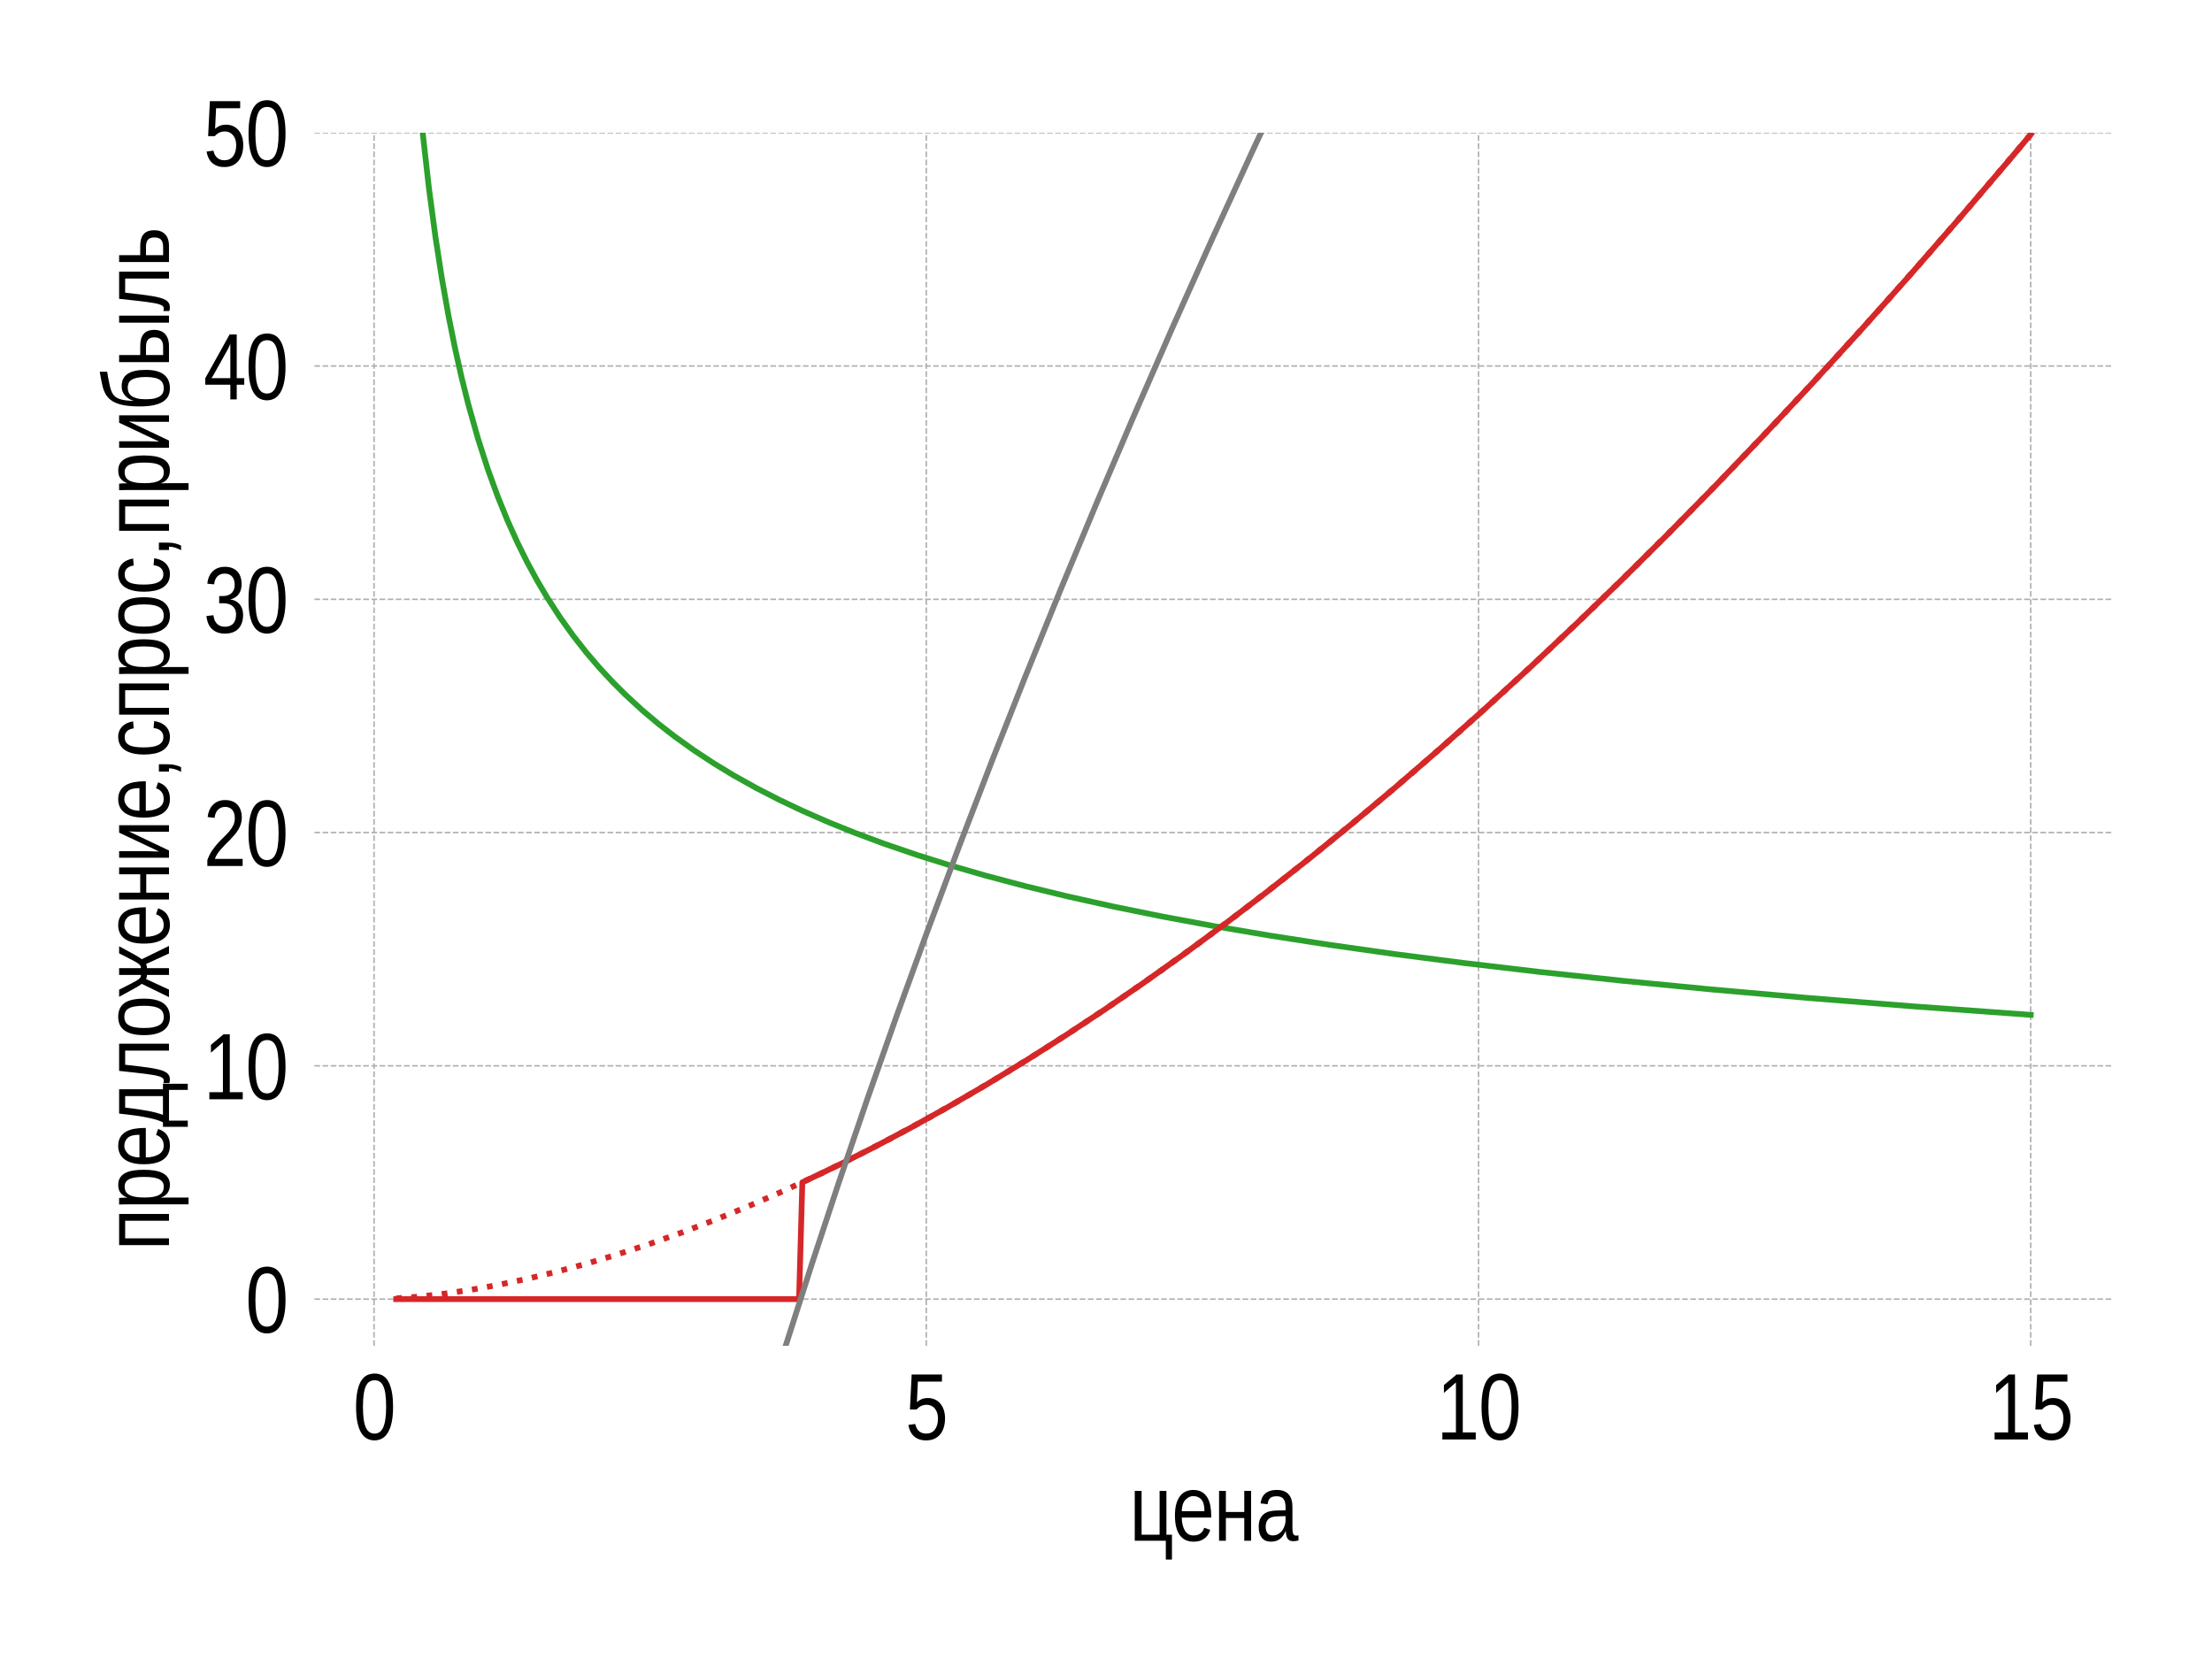 <?xml version="1.0" encoding="utf-8" standalone="no"?>
<!DOCTYPE svg PUBLIC "-//W3C//DTD SVG 1.1//EN"
  "http://www.w3.org/Graphics/SVG/1.1/DTD/svg11.dtd">
<svg xmlns:xlink="http://www.w3.org/1999/xlink" width="576pt" height="432pt" viewBox="0 0 576 432" xmlns="http://www.w3.org/2000/svg" version="1.1">
 <defs>
  <style type="text/css">*{stroke-linejoin: round; stroke-linecap: butt}</style>
 </defs>
 <g id="figure_1">
  <g id="patch_1">
   <path d="M 0 432 
L 576 432 
L 576 0 
L 0 0 
z
" style="fill: #ffffff"/>
  </g>
  <g id="axes_1">
   <g id="patch_2">
    <path d="M 81.875 350.44 
L 550.08 350.44 
L 550.08 34.56 
L 81.875 34.56 
z
" style="fill: #ffffff"/>
   </g>
   <g id="matplotlib.axis_1">
    <g id="xtick_1">
     <g id="line2d_1">
      <path d="M 97.405 350.44 
L 97.405 34.56 
" clip-path="url(#pac44718667)" style="fill: none; stroke-dasharray: 1.48,0.64; stroke-dashoffset: 0; stroke: #b0b0b0; stroke-width: 0.4"/>
     </g>
     <g id="text_1">
      <!-- 0 -->
      <g transform="translate(91.932 374.832) scale(0.24 -0.24)">
       <defs>
        <path id="LiberationSansNarrow-30" d="M 2713 2203 
Q 2713 1569 2614 1136 
Q 2516 703 2345 436 
Q 2175 169 1945 53 
Q 1716 -63 1453 -63 
Q 1191 -63 962 53 
Q 734 169 565 434 
Q 397 700 301 1133 
Q 206 1566 206 2203 
Q 206 2869 301 3305 
Q 397 3741 565 4000 
Q 734 4259 965 4364 
Q 1197 4469 1469 4469 
Q 1728 4469 1954 4364 
Q 2181 4259 2350 4000 
Q 2519 3741 2616 3305 
Q 2713 2869 2713 2203 
z
M 2244 2203 
Q 2244 2728 2194 3076 
Q 2144 3425 2044 3633 
Q 1944 3841 1798 3927 
Q 1653 4013 1469 4013 
Q 1275 4013 1125 3925 
Q 975 3838 875 3630 
Q 775 3422 723 3073 
Q 672 2725 672 2203 
Q 672 1697 723 1350 
Q 775 1003 876 792 
Q 978 581 1125 489 
Q 1272 397 1459 397 
Q 1641 397 1786 489 
Q 1931 581 2032 792 
Q 2134 1003 2189 1350 
Q 2244 1697 2244 2203 
z
" transform="scale(0.016)"/>
       </defs>
       <use xlink:href="#LiberationSansNarrow-30"/>
      </g>
     </g>
    </g>
    <g id="xtick_2">
     <g id="line2d_2">
      <path d="M 241.203 350.44 
L 241.203 34.56 
" clip-path="url(#pac44718667)" style="fill: none; stroke-dasharray: 1.48,0.64; stroke-dashoffset: 0; stroke: #b0b0b0; stroke-width: 0.4"/>
     </g>
     <g id="text_2">
      <!-- 5 -->
      <g transform="translate(235.73 374.832) scale(0.24 -0.24)">
       <defs>
        <path id="LiberationSansNarrow-35" d="M 2697 1434 
Q 2697 1103 2615 828 
Q 2534 553 2373 354 
Q 2213 156 1972 46 
Q 1731 -63 1416 -63 
Q 1131 -63 920 18 
Q 709 100 564 242 
Q 419 384 333 575 
Q 247 766 209 984 
L 675 1050 
Q 703 925 754 808 
Q 806 691 895 598 
Q 984 506 1114 451 
Q 1244 397 1428 397 
Q 1606 397 1753 464 
Q 1900 531 2003 662 
Q 2106 794 2162 984 
Q 2219 1175 2219 1422 
Q 2219 1625 2166 1795 
Q 2113 1966 2013 2089 
Q 1913 2213 1767 2281 
Q 1622 2350 1438 2350 
Q 1322 2350 1225 2325 
Q 1128 2300 1045 2256 
Q 963 2213 894 2155 
Q 825 2097 766 2034 
L 316 2034 
L 434 4403 
L 2488 4403 
L 2488 3925 
L 856 3925 
L 788 2528 
Q 909 2644 1093 2726 
Q 1278 2809 1531 2809 
Q 1800 2809 2015 2709 
Q 2231 2609 2382 2426 
Q 2534 2244 2615 1991 
Q 2697 1738 2697 1434 
z
" transform="scale(0.016)"/>
       </defs>
       <use xlink:href="#LiberationSansNarrow-35"/>
      </g>
     </g>
    </g>
    <g id="xtick_3">
     <g id="line2d_3">
      <path d="M 385 350.44 
L 385 34.56 
" clip-path="url(#pac44718667)" style="fill: none; stroke-dasharray: 1.48,0.64; stroke-dashoffset: 0; stroke: #b0b0b0; stroke-width: 0.4"/>
     </g>
     <g id="text_3">
      <!-- 10 -->
      <g transform="translate(374.054 374.832) scale(0.24 -0.24)">
       <defs>
        <path id="LiberationSansNarrow-31" d="M 400 0 
L 400 478 
L 1319 478 
L 1319 3866 
L 506 3156 
L 506 3688 
L 1359 4403 
L 1784 4403 
L 1784 478 
L 2663 478 
L 2663 0 
L 400 0 
z
" transform="scale(0.016)"/>
       </defs>
       <use xlink:href="#LiberationSansNarrow-31"/>
       <use xlink:href="#LiberationSansNarrow-30" x="45.605"/>
      </g>
     </g>
    </g>
    <g id="xtick_4">
     <g id="line2d_4">
      <path d="M 528.798 350.44 
L 528.798 34.56 
" clip-path="url(#pac44718667)" style="fill: none; stroke-dasharray: 1.48,0.64; stroke-dashoffset: 0; stroke: #b0b0b0; stroke-width: 0.4"/>
     </g>
     <g id="text_4">
      <!-- 15 -->
      <g transform="translate(517.852 374.832) scale(0.24 -0.24)">
       <use xlink:href="#LiberationSansNarrow-31"/>
       <use xlink:href="#LiberationSansNarrow-35" x="45.605"/>
      </g>
     </g>
    </g>
    <g id="text_5">
     <!-- цена -->
     <g transform="translate(294.098 401.205) scale(0.24 -0.24)">
      <defs>
       <path id="LiberationSansNarrow-446" d="M 825 3381 
L 825 409 
L 2047 409 
L 2047 3381 
L 2509 3381 
L 2509 409 
L 2884 409 
L 2884 -1275 
L 2469 -1275 
L 2469 0 
L 363 0 
L 363 3381 
L 825 3381 
z
" transform="scale(0.016)"/>
       <path id="LiberationSansNarrow-435" d="M 684 1572 
Q 684 1306 740 1082 
Q 797 859 890 698 
Q 984 538 1129 448 
Q 1275 359 1481 359 
Q 1781 359 1962 506 
Q 2144 653 2206 878 
L 2613 738 
Q 2569 597 2491 455 
Q 2413 313 2281 198 
Q 2150 84 1954 10 
Q 1759 -63 1481 -63 
Q 866 -63 544 384 
Q 222 831 222 1713 
Q 222 2188 320 2517 
Q 419 2847 587 3053 
Q 756 3259 981 3351 
Q 1206 3444 1463 3444 
Q 1813 3444 2047 3306 
Q 2500 3041 2625 2356 
Q 2684 2028 2684 1647 
L 2684 1572 
L 684 1572 
z
M 2222 2003 
Q 2222 2569 2011 2798 
Q 1800 3028 1456 3028 
Q 1213 3028 981 2822 
Q 700 2581 684 2003 
L 2222 2003 
z
" transform="scale(0.016)"/>
       <path id="LiberationSansNarrow-43d" d="M 825 3381 
L 825 1950 
L 2072 1950 
L 2072 3381 
L 2534 3381 
L 2534 0 
L 2072 0 
L 2072 1541 
L 825 1541 
L 825 0 
L 363 0 
L 363 3381 
L 825 3381 
z
" transform="scale(0.016)"/>
       <path id="LiberationSansNarrow-430" d="M 1059 -63 
Q 641 -63 431 206 
Q 222 475 222 944 
Q 222 1278 326 1492 
Q 431 1706 598 1828 
Q 766 1950 981 1997 
Q 1197 2044 1419 2050 
L 2044 2063 
L 2044 2247 
Q 2044 2456 2008 2603 
Q 1972 2750 1897 2840 
Q 1822 2931 1711 2973 
Q 1600 3016 1447 3016 
Q 1313 3016 1206 2992 
Q 1100 2969 1020 2908 
Q 941 2847 892 2742 
Q 844 2638 828 2478 
L 347 2531 
Q 372 2731 444 2898 
Q 516 3066 647 3187 
Q 778 3309 976 3376 
Q 1175 3444 1459 3444 
Q 1981 3444 2245 3151 
Q 2509 2859 2509 2306 
L 2509 850 
Q 2509 600 2562 473 
Q 2616 347 2769 347 
Q 2806 347 2845 353 
Q 2884 359 2919 369 
L 2919 19 
Q 2831 -6 2745 -18 
Q 2659 -31 2563 -31 
Q 2431 -31 2337 11 
Q 2244 53 2186 139 
Q 2128 225 2097 351 
Q 2066 478 2056 647 
L 2044 647 
Q 1969 484 1880 353 
Q 1791 222 1673 130 
Q 1556 38 1404 -12 
Q 1253 -63 1059 -63 
z
M 1166 359 
Q 1388 359 1552 457 
Q 1716 556 1825 709 
Q 1934 863 1989 1044 
Q 2044 1225 2044 1391 
L 2044 1669 
L 1538 1656 
Q 1369 1653 1216 1626 
Q 1063 1600 948 1522 
Q 834 1444 765 1303 
Q 697 1163 697 934 
Q 697 659 819 509 
Q 941 359 1166 359 
z
" transform="scale(0.016)"/>
      </defs>
      <use xlink:href="#LiberationSansNarrow-446"/>
      <use xlink:href="#LiberationSansNarrow-435" x="45.848"/>
      <use xlink:href="#LiberationSansNarrow-43d" x="91.453"/>
      <use xlink:href="#LiberationSansNarrow-430" x="136.717"/>
     </g>
    </g>
   </g>
   <g id="matplotlib.axis_2">
    <g id="ytick_1">
     <g id="line2d_5">
      <path d="M 81.875 338.291 
L 550.08 338.291 
" clip-path="url(#pac44718667)" style="fill: none; stroke-dasharray: 1.48,0.64; stroke-dashoffset: 0; stroke: #b0b0b0; stroke-width: 0.4"/>
     </g>
     <g id="text_6">
      <!-- 0 -->
      <g transform="translate(63.929 346.987) scale(0.24 -0.24)">
       <use xlink:href="#LiberationSansNarrow-30"/>
      </g>
     </g>
    </g>
    <g id="ytick_2">
     <g id="line2d_6">
      <path d="M 81.875 277.545 
L 550.08 277.545 
" clip-path="url(#pac44718667)" style="fill: none; stroke-dasharray: 1.48,0.64; stroke-dashoffset: 0; stroke: #b0b0b0; stroke-width: 0.4"/>
     </g>
     <g id="text_7">
      <!-- 10 -->
      <g transform="translate(52.983 286.241) scale(0.24 -0.24)">
       <use xlink:href="#LiberationSansNarrow-31"/>
       <use xlink:href="#LiberationSansNarrow-30" x="45.605"/>
      </g>
     </g>
    </g>
    <g id="ytick_3">
     <g id="line2d_7">
      <path d="M 81.875 216.798 
L 550.08 216.798 
" clip-path="url(#pac44718667)" style="fill: none; stroke-dasharray: 1.48,0.64; stroke-dashoffset: 0; stroke: #b0b0b0; stroke-width: 0.4"/>
     </g>
     <g id="text_8">
      <!-- 20 -->
      <g transform="translate(52.983 225.495) scale(0.24 -0.24)">
       <defs>
        <path id="LiberationSansNarrow-32" d="M 263 0 
L 263 397 
Q 394 763 583 1042 
Q 772 1322 980 1548 
Q 1188 1775 1391 1969 
Q 1594 2163 1758 2356 
Q 1922 2550 2023 2762 
Q 2125 2975 2125 3244 
Q 2125 3431 2078 3573 
Q 2031 3716 1945 3812 
Q 1859 3909 1737 3957 
Q 1616 4006 1466 4006 
Q 1328 4006 1206 3959 
Q 1084 3913 989 3819 
Q 894 3725 834 3586 
Q 775 3447 756 3263 
L 284 3316 
Q 306 3553 392 3762 
Q 478 3972 626 4130 
Q 775 4288 983 4378 
Q 1191 4469 1466 4469 
Q 1734 4469 1945 4391 
Q 2156 4313 2300 4159 
Q 2444 4006 2522 3781 
Q 2600 3556 2600 3263 
Q 2600 3041 2534 2841 
Q 2469 2641 2359 2459 
Q 2250 2278 2106 2109 
Q 1963 1941 1806 1781 
L 1491 1463 
Q 1331 1303 1192 1143 
Q 1053 984 943 820 
Q 834 656 772 478 
L 2656 478 
L 2656 0 
L 263 0 
z
" transform="scale(0.016)"/>
       </defs>
       <use xlink:href="#LiberationSansNarrow-32"/>
       <use xlink:href="#LiberationSansNarrow-30" x="45.605"/>
      </g>
     </g>
    </g>
    <g id="ytick_4">
     <g id="line2d_8">
      <path d="M 81.875 156.052 
L 550.08 156.052 
" clip-path="url(#pac44718667)" style="fill: none; stroke-dasharray: 1.48,0.64; stroke-dashoffset: 0; stroke: #b0b0b0; stroke-width: 0.4"/>
     </g>
     <g id="text_9">
      <!-- 30 -->
      <g transform="translate(52.983 164.749) scale(0.24 -0.24)">
       <defs>
        <path id="LiberationSansNarrow-33" d="M 2688 1216 
Q 2688 913 2608 675 
Q 2528 438 2372 273 
Q 2216 109 1987 23 
Q 1759 -63 1463 -63 
Q 1128 -63 898 39 
Q 669 141 520 308 
Q 372 475 297 689 
Q 222 903 200 1131 
L 675 1184 
Q 697 1009 751 865 
Q 806 722 901 619 
Q 997 516 1136 459 
Q 1275 403 1463 403 
Q 1813 403 2011 612 
Q 2209 822 2209 1234 
Q 2209 1478 2120 1626 
Q 2031 1775 1900 1858 
Q 1769 1941 1614 1969 
Q 1459 1997 1328 1997 
L 1066 1997 
L 1066 2484 
L 1316 2484 
Q 1447 2484 1589 2517 
Q 1731 2550 1847 2636 
Q 1963 2722 2039 2869 
Q 2116 3016 2116 3244 
Q 2116 3597 1944 3801 
Q 1772 4006 1438 4006 
Q 1131 4006 943 3815 
Q 756 3625 725 3278 
L 263 3322 
Q 291 3613 392 3828 
Q 494 4044 651 4186 
Q 809 4328 1012 4398 
Q 1216 4469 1444 4469 
Q 1747 4469 1964 4376 
Q 2181 4284 2318 4126 
Q 2456 3969 2522 3756 
Q 2588 3544 2588 3303 
Q 2588 3109 2544 2940 
Q 2500 2772 2408 2637 
Q 2316 2503 2173 2406 
Q 2031 2309 1831 2259 
L 1831 2247 
Q 2050 2219 2211 2126 
Q 2372 2034 2478 1896 
Q 2584 1759 2636 1584 
Q 2688 1409 2688 1216 
z
" transform="scale(0.016)"/>
       </defs>
       <use xlink:href="#LiberationSansNarrow-33"/>
       <use xlink:href="#LiberationSansNarrow-30" x="45.605"/>
      </g>
     </g>
    </g>
    <g id="ytick_5">
     <g id="line2d_9">
      <path d="M 81.875 95.306 
L 550.08 95.306 
" clip-path="url(#pac44718667)" style="fill: none; stroke-dasharray: 1.48,0.64; stroke-dashoffset: 0; stroke: #b0b0b0; stroke-width: 0.4"/>
     </g>
     <g id="text_10">
      <!-- 40 -->
      <g transform="translate(52.983 104.002) scale(0.24 -0.24)">
       <defs>
        <path id="LiberationSansNarrow-34" d="M 2256 997 
L 2256 0 
L 1822 0 
L 1822 997 
L 122 997 
L 122 1434 
L 1772 4403 
L 2256 4403 
L 2256 1441 
L 2766 1441 
L 2766 997 
L 2256 997 
z
M 1822 3769 
Q 1816 3753 1794 3706 
L 1750 3606 
L 1700 3494 
Q 1672 3434 1650 3397 
L 725 1734 
Q 713 1709 688 1669 
L 638 1588 
L 588 1503 
Q 563 1463 547 1441 
L 1822 1441 
L 1822 3769 
z
" transform="scale(0.016)"/>
       </defs>
       <use xlink:href="#LiberationSansNarrow-34"/>
       <use xlink:href="#LiberationSansNarrow-30" x="45.605"/>
      </g>
     </g>
    </g>
    <g id="ytick_6">
     <g id="line2d_10">
      <path d="M 81.875 34.56 
L 550.08 34.56 
" clip-path="url(#pac44718667)" style="fill: none; stroke-dasharray: 1.48,0.64; stroke-dashoffset: 0; stroke: #b0b0b0; stroke-width: 0.4"/>
     </g>
     <g id="text_11">
      <!-- 50 -->
      <g transform="translate(52.983 43.256) scale(0.24 -0.24)">
       <use xlink:href="#LiberationSansNarrow-35"/>
       <use xlink:href="#LiberationSansNarrow-30" x="45.605"/>
      </g>
     </g>
    </g>
    <g id="text_12">
     <!-- предложение,спрос,прибыль -->
     <g transform="translate(44.002 325.629) rotate(-90) scale(0.24 -0.24)">
      <defs>
       <path id="LiberationSansNarrow-43f" d="M 2478 3381 
L 2478 0 
L 2019 0 
L 2019 2972 
L 825 2972 
L 825 0 
L 366 0 
L 366 3381 
L 2478 3381 
z
" transform="scale(0.016)"/>
       <path id="LiberationSansNarrow-440" d="M 2697 1706 
Q 2697 1322 2647 997 
Q 2597 672 2476 437 
Q 2356 203 2161 70 
Q 1966 -63 1678 -63 
Q 1381 -63 1157 75 
Q 934 213 819 525 
L 803 525 
Q 806 519 807 469 
Q 809 419 811 344 
Q 813 269 814 176 
Q 816 84 816 -6 
L 816 -1328 
L 353 -1328 
L 353 2691 
Q 353 2813 351 2925 
Q 350 3038 348 3130 
Q 347 3222 344 3287 
Q 341 3353 338 3381 
L 784 3381 
Q 788 3372 791 3316 
L 800 3181 
Q 803 3100 806 3009 
Q 809 2919 809 2838 
L 819 2838 
Q 881 3000 964 3114 
Q 1047 3228 1153 3301 
Q 1259 3375 1387 3408 
Q 1516 3441 1678 3441 
Q 1966 3441 2161 3316 
Q 2356 3191 2476 2964 
Q 2597 2738 2647 2417 
Q 2697 2097 2697 1706 
z
M 2213 1694 
Q 2213 2006 2183 2250 
Q 2153 2494 2076 2662 
Q 2000 2831 1875 2918 
Q 1750 3006 1559 3006 
Q 1406 3006 1270 2953 
Q 1134 2900 1032 2750 
Q 931 2600 873 2336 
Q 816 2072 816 1650 
Q 816 1291 864 1042 
Q 913 794 1006 641 
Q 1100 488 1237 420 
Q 1375 353 1556 353 
Q 1750 353 1875 443 
Q 2000 534 2076 706 
Q 2153 878 2183 1126 
Q 2213 1375 2213 1694 
z
" transform="scale(0.016)"/>
       <path id="LiberationSansNarrow-434" d="M 2134 2972 
L 1353 2972 
Q 1291 2419 1228 2008 
Q 1166 1597 1103 1294 
Q 1041 991 980 778 
Q 919 566 863 409 
L 2134 409 
L 2134 2972 
z
M 2969 -1275 
L 2553 -1275 
L 2553 0 
L 469 0 
L 469 -1275 
L 50 -1275 
L 50 409 
L 356 409 
Q 434 566 507 789 
Q 581 1013 654 1356 
Q 728 1700 801 2192 
Q 875 2684 947 3381 
L 2597 3381 
L 2597 409 
L 2969 409 
L 2969 -1275 
z
" transform="scale(0.016)"/>
       <path id="LiberationSansNarrow-43b" d="M 2231 0 
L 2231 2972 
L 1272 2972 
Q 1209 2397 1154 1948 
Q 1100 1500 1044 1162 
Q 988 825 922 592 
Q 856 359 765 214 
Q 675 69 554 3 
Q 434 -63 269 -63 
Q 194 -63 133 -50 
Q 72 -38 28 -22 
L 28 381 
Q 56 369 104 361 
Q 153 353 203 353 
Q 294 353 358 418 
Q 422 484 473 631 
Q 525 778 567 1011 
Q 609 1244 653 1581 
Q 697 1919 744 2363 
L 856 3381 
L 2697 3381 
L 2697 0 
L 2231 0 
z
" transform="scale(0.016)"/>
       <path id="LiberationSansNarrow-43e" d="M 2697 1694 
Q 2697 806 2376 371 
Q 2056 -63 1447 -63 
Q 1156 -63 929 43 
Q 703 150 545 369 
Q 388 588 305 917 
Q 222 1247 222 1694 
Q 222 3444 1463 3444 
Q 1784 3444 2020 3334 
Q 2256 3225 2406 3006 
Q 2556 2788 2626 2459 
Q 2697 2131 2697 1694 
z
M 2213 1694 
Q 2213 2088 2164 2344 
Q 2116 2600 2019 2753 
Q 1922 2906 1783 2967 
Q 1644 3028 1472 3028 
Q 1294 3028 1151 2964 
Q 1009 2900 909 2745 
Q 809 2591 757 2334 
Q 706 2078 706 1694 
Q 706 1300 762 1042 
Q 819 784 917 631 
Q 1016 478 1150 415 
Q 1284 353 1444 353 
Q 1622 353 1764 414 
Q 1906 475 2006 628 
Q 2106 781 2159 1040 
Q 2213 1300 2213 1694 
z
" transform="scale(0.016)"/>
       <path id="LiberationSansNarrow-436" d="M 1525 1491 
Q 1459 1491 1375 1509 
Q 1291 1528 1244 1553 
L 531 0 
L 19 0 
L 922 1850 
Q 878 1894 793 2026 
Q 709 2159 594 2366 
L 41 3381 
L 522 3381 
L 903 2634 
Q 1025 2394 1108 2250 
Q 1191 2106 1258 2028 
Q 1325 1950 1386 1925 
Q 1447 1900 1525 1900 
L 1525 3381 
L 1984 3381 
L 1984 1900 
Q 2063 1900 2123 1925 
Q 2184 1950 2251 2028 
Q 2319 2106 2401 2250 
Q 2484 2394 2606 2634 
L 2988 3381 
L 3469 3381 
L 2916 2366 
Q 2800 2159 2715 2026 
Q 2631 1894 2588 1850 
L 3491 0 
L 2978 0 
L 2266 1553 
Q 2216 1528 2134 1509 
Q 2053 1491 1984 1491 
L 1984 0 
L 1525 0 
L 1525 1491 
z
" transform="scale(0.016)"/>
       <path id="LiberationSansNarrow-438" d="M 809 3381 
L 809 1531 
Q 809 1459 806 1339 
Q 803 1219 798 1091 
Q 794 963 791 847 
Q 788 731 784 666 
L 2066 3381 
L 2569 3381 
L 2569 0 
L 2128 0 
L 2128 2063 
Q 2128 2122 2131 2213 
L 2138 2394 
Q 2141 2488 2144 2575 
L 2153 2728 
L 856 0 
L 366 0 
L 366 3381 
L 809 3381 
z
" transform="scale(0.016)"/>
       <path id="LiberationSansNarrow-2c" d="M 988 684 
L 988 159 
Q 988 -6 977 -142 
Q 966 -278 939 -395 
Q 913 -513 875 -616 
Q 838 -719 788 -819 
L 472 -819 
Q 588 -616 650 -409 
Q 713 -203 713 0 
L 488 0 
L 488 684 
L 988 684 
z
" transform="scale(0.016)"/>
       <path id="LiberationSansNarrow-441" d="M 706 1706 
Q 706 1416 740 1172 
Q 775 928 856 751 
Q 938 575 1072 478 
Q 1206 381 1406 381 
Q 1653 381 1817 543 
Q 1981 706 2019 1044 
L 2488 1006 
Q 2466 797 2387 603 
Q 2309 409 2178 262 
Q 2047 116 1856 26 
Q 1666 -63 1419 -63 
Q 1094 -63 864 71 
Q 634 206 492 442 
Q 350 678 286 998 
Q 222 1319 222 1694 
Q 222 2034 269 2295 
Q 316 2556 398 2751 
Q 481 2947 593 3080 
Q 706 3213 839 3292 
Q 972 3372 1117 3408 
Q 1263 3444 1413 3444 
Q 1647 3444 1828 3366 
Q 2009 3288 2142 3152 
Q 2275 3016 2356 2831 
Q 2438 2647 2472 2434 
L 1997 2391 
Q 1963 2672 1816 2837 
Q 1669 3003 1400 3003 
Q 1203 3003 1070 2923 
Q 938 2844 856 2683 
Q 775 2522 740 2278 
Q 706 2034 706 1706 
z
" transform="scale(0.016)"/>
       <path id="LiberationSansNarrow-431" d="M 2300 1569 
Q 2300 1925 2250 2161 
Q 2200 2397 2108 2539 
Q 2016 2681 1881 2739 
Q 1747 2797 1581 2797 
Q 1403 2797 1258 2736 
Q 1113 2675 1009 2531 
Q 906 2388 848 2153 
Q 791 1919 791 1569 
Q 791 1213 848 978 
Q 906 744 1004 605 
Q 1103 466 1237 409 
Q 1372 353 1531 353 
Q 1709 353 1851 409 
Q 1994 466 2094 603 
Q 2194 741 2247 977 
Q 2300 1213 2300 1569 
z
M 1678 3209 
Q 2247 3209 2515 2801 
Q 2784 2394 2784 1575 
Q 2784 747 2464 342 
Q 2144 -63 1534 -63 
Q 1244 -63 1017 46 
Q 791 156 633 400 
Q 475 644 390 1034 
Q 306 1425 306 1988 
Q 306 2588 381 3022 
Q 456 3456 620 3757 
Q 784 4059 1048 4239 
Q 1313 4419 1688 4506 
Q 1834 4541 1962 4567 
Q 2091 4594 2206 4616 
L 2434 4656 
L 2656 4694 
L 2656 4191 
Q 2434 4156 2228 4120 
Q 2022 4084 1788 4031 
Q 1588 3988 1430 3936 
Q 1272 3884 1151 3806 
Q 1031 3728 945 3614 
Q 859 3500 803 3331 
Q 747 3163 717 2930 
Q 688 2697 681 2381 
Q 731 2553 817 2704 
Q 903 2856 1026 2968 
Q 1150 3081 1311 3145 
Q 1472 3209 1678 3209 
z
" transform="scale(0.016)"/>
       <path id="LiberationSansNarrow-44b" d="M 1459 1950 
Q 2003 1950 2281 1720 
Q 2559 1491 2559 994 
Q 2559 763 2490 578 
Q 2422 394 2283 266 
Q 2144 138 1939 69 
Q 1734 0 1463 0 
L 375 0 
L 375 3381 
L 853 3381 
L 853 1950 
L 1459 1950 
z
M 853 397 
L 1391 397 
Q 1575 397 1701 436 
Q 1828 475 1906 551 
Q 1984 628 2018 739 
Q 2053 850 2053 994 
Q 2053 1288 1898 1423 
Q 1744 1559 1391 1559 
L 853 1559 
L 853 397 
z
M 3050 0 
L 3050 3381 
L 3528 3381 
L 3528 0 
L 3050 0 
z
" transform="scale(0.016)"/>
       <path id="LiberationSansNarrow-44c" d="M 1456 1950 
Q 1981 1950 2250 1720 
Q 2519 1491 2519 994 
Q 2519 763 2451 578 
Q 2384 394 2251 266 
Q 2119 138 1920 69 
Q 1722 0 1459 0 
L 363 0 
L 363 3381 
L 825 3381 
L 825 1950 
L 1456 1950 
z
M 825 397 
L 1388 397 
Q 1566 397 1689 436 
Q 1813 475 1888 551 
Q 1963 628 1995 739 
Q 2028 850 2028 994 
Q 2028 1288 1879 1423 
Q 1731 1559 1391 1559 
L 825 1559 
L 825 397 
z
" transform="scale(0.016)"/>
      </defs>
      <use xlink:href="#LiberationSansNarrow-43f"/>
      <use xlink:href="#LiberationSansNarrow-440" x="44.434"/>
      <use xlink:href="#LiberationSansNarrow-435" x="90.039"/>
      <use xlink:href="#LiberationSansNarrow-434" x="133.395"/>
      <use xlink:href="#LiberationSansNarrow-43b" x="181.197"/>
      <use xlink:href="#LiberationSansNarrow-43e" x="230.125"/>
      <use xlink:href="#LiberationSansNarrow-436" x="274.605"/>
      <use xlink:href="#LiberationSansNarrow-435" x="329.439"/>
      <use xlink:href="#LiberationSansNarrow-43d" x="375.045"/>
      <use xlink:href="#LiberationSansNarrow-438" x="420.309"/>
      <use xlink:href="#LiberationSansNarrow-435" x="466.158"/>
      <use xlink:href="#LiberationSansNarrow-2c" x="511.764"/>
      <use xlink:href="#LiberationSansNarrow-441" x="534.566"/>
      <use xlink:href="#LiberationSansNarrow-43f" x="575.582"/>
      <use xlink:href="#LiberationSansNarrow-440" x="620.016"/>
      <use xlink:href="#LiberationSansNarrow-43e" x="665.621"/>
      <use xlink:href="#LiberationSansNarrow-441" x="711.227"/>
      <use xlink:href="#LiberationSansNarrow-2c" x="752.242"/>
      <use xlink:href="#LiberationSansNarrow-43f" x="775.045"/>
      <use xlink:href="#LiberationSansNarrow-440" x="819.479"/>
      <use xlink:href="#LiberationSansNarrow-438" x="865.084"/>
      <use xlink:href="#LiberationSansNarrow-431" x="910.934"/>
      <use xlink:href="#LiberationSansNarrow-44b" x="957.906"/>
      <use xlink:href="#LiberationSansNarrow-43b" x="1018.893"/>
      <use xlink:href="#LiberationSansNarrow-44c" x="1066.695"/>
     </g>
    </g>
   </g>
   <g id="line2d_11">
    <path d="M 107.01 -1 
L 108.275 15.557 
L 109.981 33.838 
L 111.687 48.942 
L 113.393 61.712 
L 115.099 72.704 
L 116.805 82.305 
L 118.511 90.791 
L 120.217 98.368 
L 121.923 105.191 
L 124.482 114.266 
L 127.041 122.214 
L 129.6 129.255 
L 132.159 135.553 
L 134.718 141.234 
L 137.277 146.393 
L 139.836 151.109 
L 142.394 155.443 
L 145.806 160.712 
L 149.218 165.485 
L 152.63 169.838 
L 156.042 173.829 
L 159.454 177.508 
L 162.866 180.914 
L 167.131 184.838 
L 171.396 188.439 
L 175.661 191.761 
L 180.779 195.427 
L 185.897 198.791 
L 191.015 201.893 
L 196.986 205.226 
L 202.957 208.289 
L 208.928 211.119 
L 215.751 214.105 
L 222.575 216.859 
L 230.252 219.716 
L 238.782 222.631 
L 247.312 225.31 
L 256.695 228.02 
L 266.931 230.733 
L 278.02 233.425 
L 289.961 236.077 
L 302.756 238.673 
L 316.404 241.205 
L 330.905 243.663 
L 346.259 246.043 
L 363.318 248.457 
L 381.231 250.77 
L 400.85 253.078 
L 422.174 255.362 
L 445.205 257.604 
L 470.795 259.863 
L 498.09 262.046 
L 527.945 264.206 
L 528.798 264.265 
L 528.798 264.265 
" clip-path="url(#pac44718667)" style="fill: none; stroke: #2ca02c; stroke-width: 1.5; stroke-linecap: square"/>
   </g>
   <g id="line2d_12">
    <path d="M 103.157 338.291 
L 208.075 338.291 
L 208.928 307.877 
L 218.31 303.399 
L 227.693 298.672 
L 237.076 293.7 
L 246.459 288.489 
L 256.695 282.536 
L 266.931 276.31 
L 277.167 269.814 
L 287.402 263.054 
L 297.638 256.034 
L 307.874 248.758 
L 318.963 240.592 
L 330.052 232.135 
L 341.141 223.39 
L 352.229 214.363 
L 363.318 205.056 
L 374.407 195.473 
L 386.349 184.849 
L 398.291 173.913 
L 410.233 162.669 
L 422.174 151.12 
L 434.116 139.27 
L 446.058 127.122 
L 458.853 113.78 
L 471.648 100.102 
L 484.443 86.094 
L 497.237 71.757 
L 510.032 57.095 
L 522.827 42.112 
L 528.798 35.011 
L 528.798 35.011 
" clip-path="url(#pac44718667)" style="fill: none; stroke: #d62728; stroke-width: 1.5; stroke-linecap: square"/>
   </g>
   <g id="line2d_13">
    <path d="M 103.157 338.094 
L 109.128 337.63 
L 115.952 336.85 
L 122.776 335.836 
L 129.6 334.611 
L 137.277 332.998 
L 144.953 331.151 
L 152.63 329.082 
L 160.307 326.802 
L 168.837 324.029 
L 177.367 321.014 
L 185.897 317.765 
L 194.427 314.289 
L 203.81 310.211 
L 213.192 305.873 
L 222.575 301.281 
L 231.958 296.442 
L 241.341 291.361 
L 250.724 286.042 
L 260.96 279.975 
L 271.196 273.635 
L 281.431 267.029 
L 291.667 260.16 
L 301.903 253.033 
L 312.139 245.652 
L 323.228 237.374 
L 334.317 228.805 
L 345.406 219.951 
L 356.494 210.816 
L 367.583 201.403 
L 378.672 191.715 
L 390.614 180.979 
L 402.556 169.933 
L 414.498 158.579 
L 426.439 146.922 
L 438.381 134.966 
L 450.323 122.712 
L 463.118 109.258 
L 475.913 95.469 
L 488.708 81.351 
L 501.502 66.906 
L 514.297 52.137 
L 527.945 36.029 
L 528.798 35.011 
L 528.798 35.011 
" clip-path="url(#pac44718667)" style="fill: none; stroke-dasharray: 1.5,2.475; stroke-dashoffset: 0; stroke: #d62728; stroke-width: 1.5"/>
   </g>
   <g id="line2d_14">
    <path d="M 180.363 433 
L 185.897 413.034 
L 191.868 392.287 
L 197.839 372.274 
L 204.663 350.202 
L 211.486 328.893 
L 218.31 308.265 
L 225.987 285.794 
L 233.664 264.022 
L 241.341 242.884 
L 249.871 220.07 
L 258.401 197.901 
L 266.931 176.319 
L 276.314 153.199 
L 285.696 130.674 
L 295.079 108.695 
L 305.315 85.292 
L 315.551 62.44 
L 326.64 38.259 
L 337.729 14.63 
L 345.2 -1 
L 345.2 -1 
" clip-path="url(#pac44718667)" style="fill: none; stroke: #7f7f7f; stroke-width: 1.5; stroke-linecap: square"/>
   </g>
  </g>
 </g>
 <defs>
  <clipPath id="pac44718667">
   <rect x="81.875" y="34.56" width="468.205" height="315.88"/>
  </clipPath>
 </defs>
</svg>
